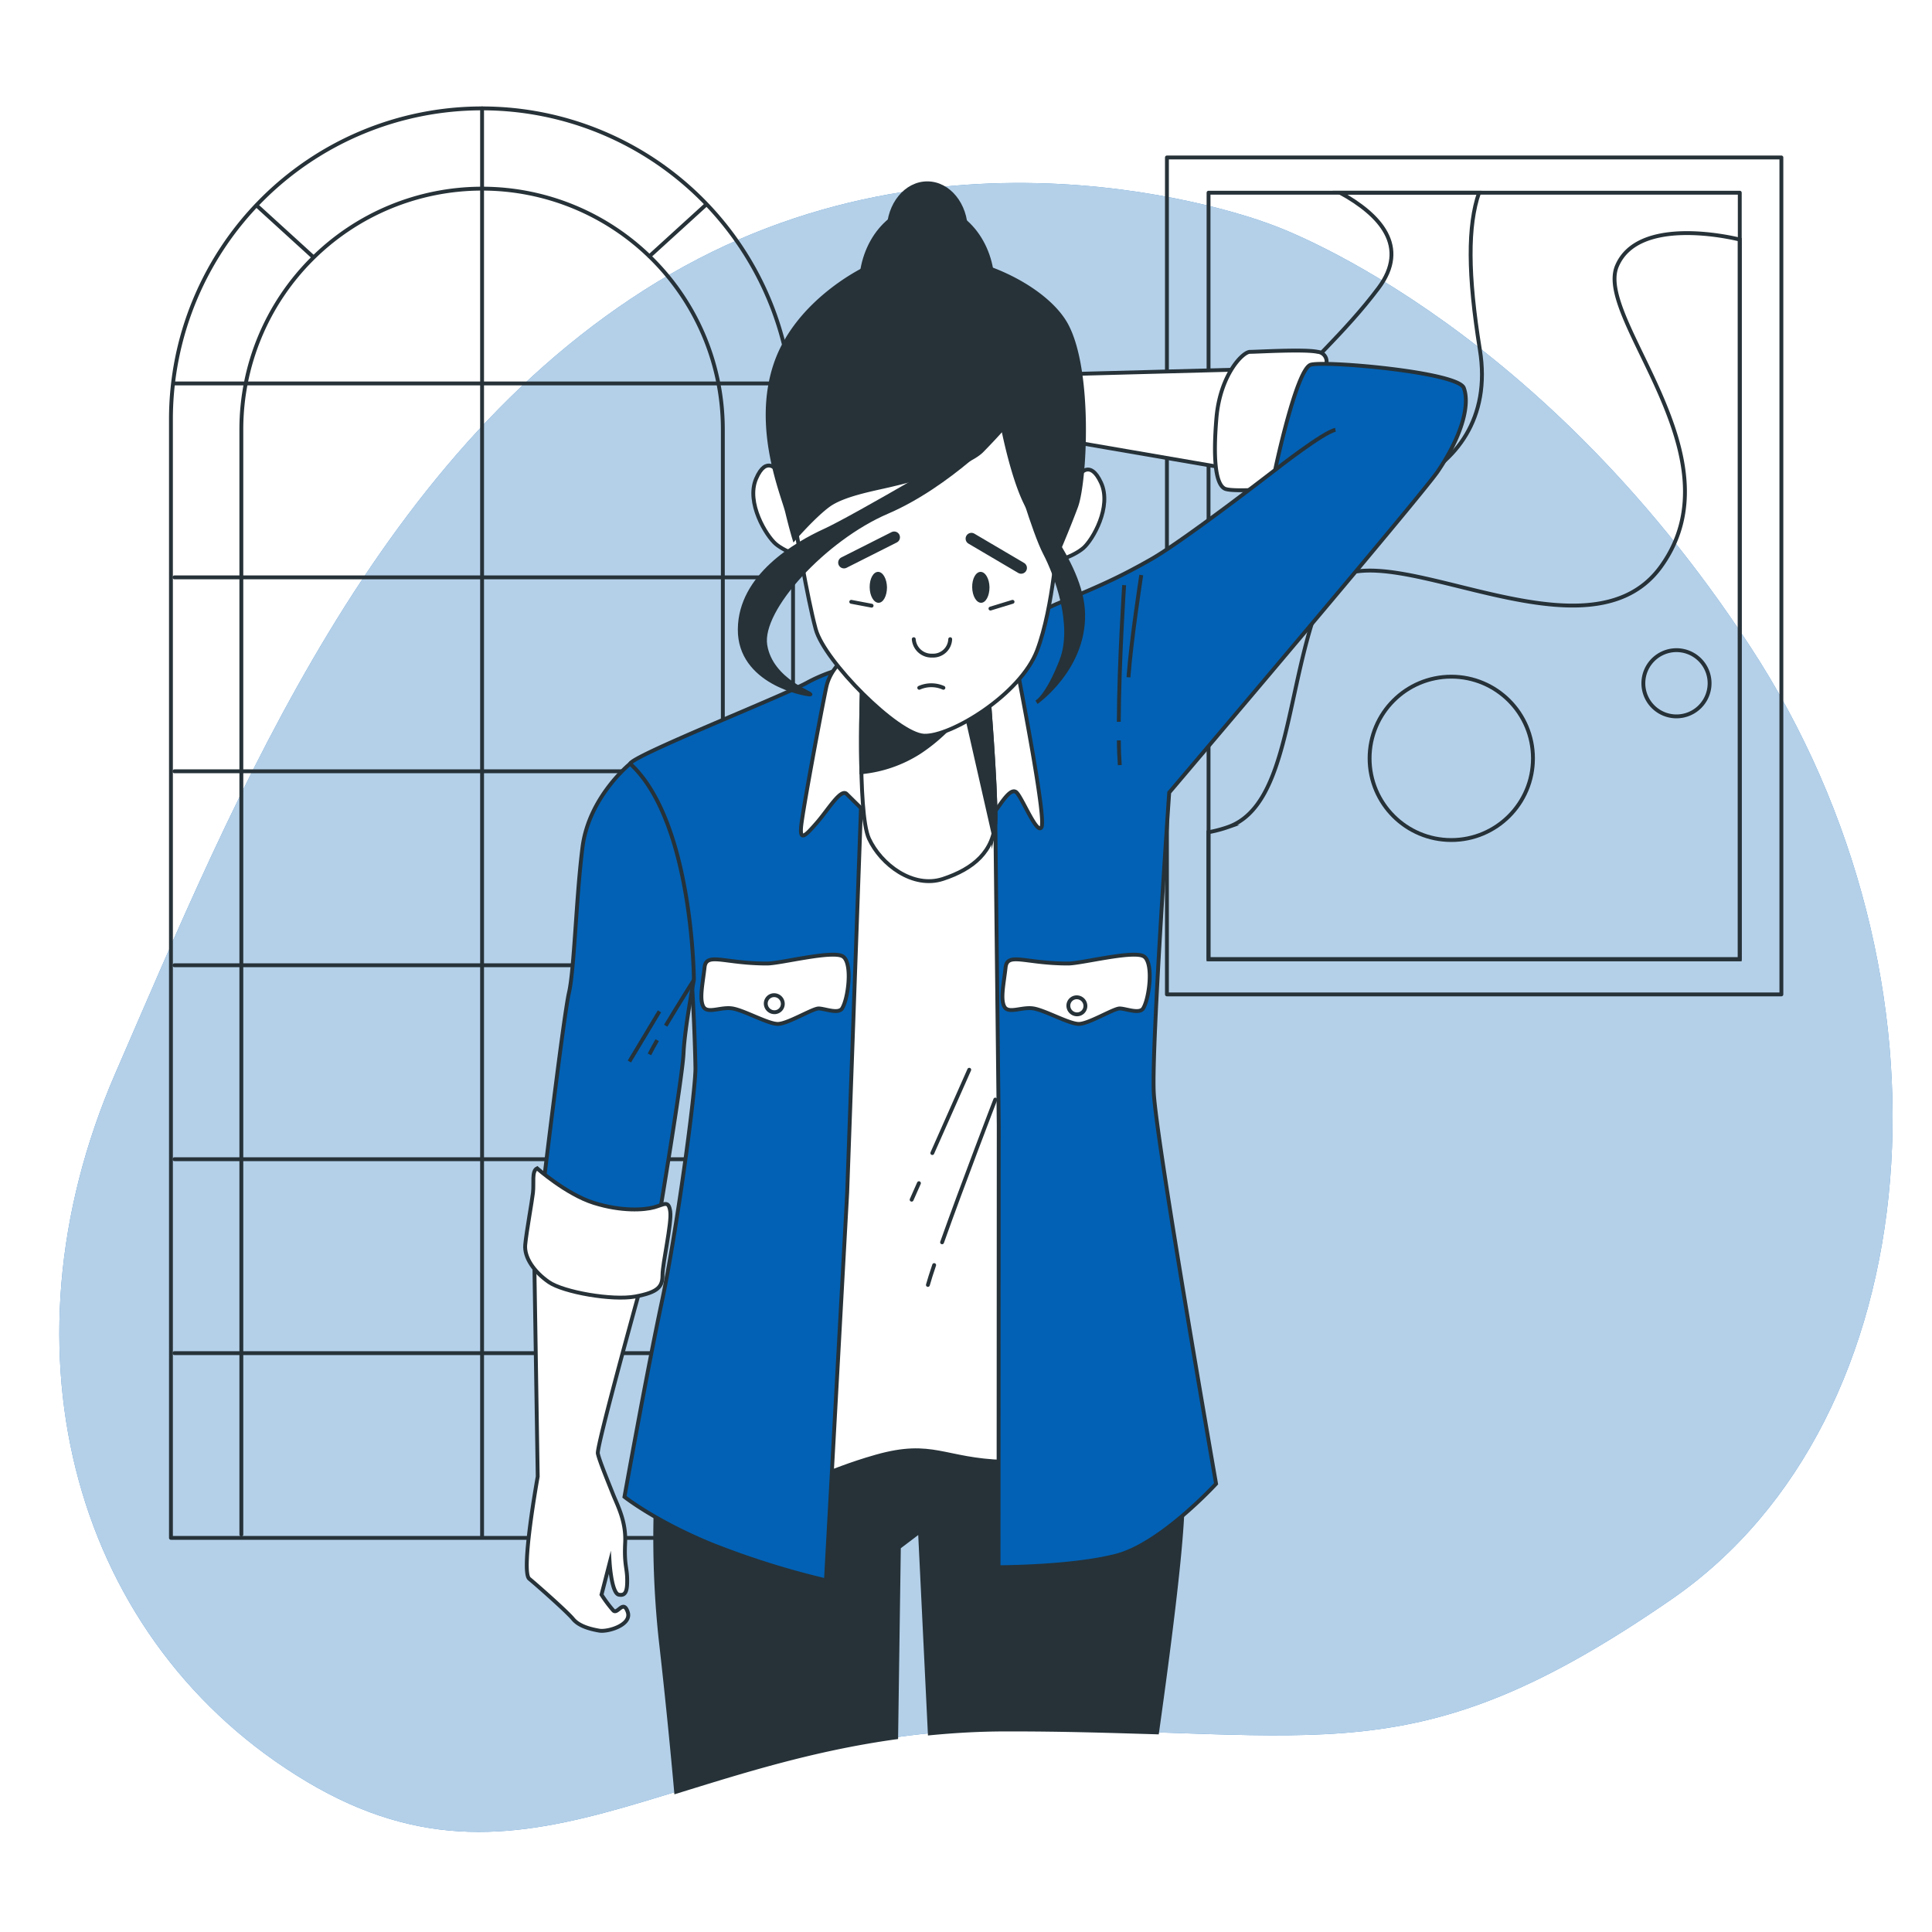 <svg class="animated" id="freepik_stories-feeling-sorry" xmlns="http://www.w3.org/2000/svg" viewBox="0 0 500 500" version="1.1" xmlns:xlink="http://www.w3.org/1999/xlink" xmlns:svgjs="http://svgjs.com/svgjs"><style>svg#freepik_stories-feeling-sorry:not(.animated) .animable {opacity: 0;}svg#freepik_stories-feeling-sorry.animated #freepik--Character--inject-33 {animation: 1.5s Infinite  linear shake;animation-delay: 0s;}            @keyframes shake {                10%, 90% {                    transform: translate3d(-1px, 0, 0);                  }                  20%, 80% {                    transform: translate3d(2px, 0, 0);                  }                  30%, 50%, 70% {                    transform: translate3d(-4px, 0, 0);                  }                  40%, 60% {                    transform: translate3d(4px, 0, 0);                  }            }        .animator-hidden { display: none; }</style><g id="freepik--background-simple--inject-33" style="transform-origin: 252.579px 260.721px 0px;" class="animable"><path d="M328.83,58.06S249.49,26.89,173.61,70.88,61.28,205.38,29.83,277.82,19.63,425.43,79.41,461.1s98.47-13.38,181-13.52,105.06,12.73,172.29-33.76,76.55-160.45,20.22-246.54S328.83,58.06,328.83,58.06Z" style="fill: rgb(2, 97, 180); transform-origin: 252.579px 260.721px 0px;" id="elz4238if4ha" class="animable"></path><g id="elqtgbylruo7"><path d="M328.83,58.06S249.49,26.89,173.61,70.88,61.28,205.38,29.83,277.82,19.63,425.43,79.41,461.1s98.47-13.38,181-13.52,105.06,12.73,172.29-33.76,76.55-160.45,20.22-246.54S328.83,58.06,328.83,58.06Z" style="fill: rgb(255, 255, 255); opacity: 0.7; transform-origin: 252.579px 260.721px 0px;" class="animable"></path></g></g><g id="freepik--Window--inject-33" style="transform-origin: 124.74px 213.025px 0px;" class="animable"><path d="M124.76,28.05h0a80.48,80.48,0,0,1,80.48,80.48V398a0,0,0,0,1,0,0h-161a0,0,0,0,1,0,0V108.53a80.48,80.48,0,0,1,80.48-80.48Z" style="fill: none; stroke: rgb(38, 50, 56); stroke-linecap: round; stroke-linejoin: round; transform-origin: 124.74px 213.025px 0px;" id="el58m2ew5mazi" class="animable"></path><path d="M62.46,397.13v-286a62.31,62.31,0,0,1,62.3-62.31h0a62.31,62.31,0,0,1,62.31,62.31v286" style="fill: none; stroke: rgb(38, 50, 56); stroke-linecap: round; stroke-linejoin: round; transform-origin: 124.765px 222.975px 0px;" id="el1ihiqyelr2s" class="animable"></path><line x1="124.76" y1="28.05" x2="124.76" y2="397.57" style="fill: none; stroke: rgb(38, 50, 56); stroke-linecap: round; stroke-linejoin: round; transform-origin: 124.76px 212.81px 0px;" id="el7n05oug90v5" class="animable"></line><line x1="45.15" y1="99.23" x2="204.16" y2="99.23" style="fill: none; stroke: rgb(38, 50, 56); stroke-linecap: round; stroke-linejoin: round; transform-origin: 124.655px 99.23px 0px;" id="elkubit8ywqkj" class="animable"></line><line x1="45.15" y1="149.42" x2="204.16" y2="149.42" style="fill: none; stroke: rgb(38, 50, 56); stroke-linecap: round; stroke-linejoin: round; transform-origin: 124.655px 149.42px 0px;" id="el1jaw3ojiuq1" class="animable"></line><line x1="45.15" y1="199.61" x2="204.16" y2="199.61" style="fill: none; stroke: rgb(38, 50, 56); stroke-linecap: round; stroke-linejoin: round; transform-origin: 124.655px 199.61px 0px;" id="el5oafrgzqzyc" class="animable"></line><line x1="45.15" y1="249.81" x2="204.16" y2="249.81" style="fill: none; stroke: rgb(38, 50, 56); stroke-linecap: round; stroke-linejoin: round; transform-origin: 124.655px 249.81px 0px;" id="elxevlz88le6" class="animable"></line><line x1="45.15" y1="300" x2="204.16" y2="300" style="fill: none; stroke: rgb(38, 50, 56); stroke-linecap: round; stroke-linejoin: round; transform-origin: 124.655px 300px 0px;" id="eljfln4ufirw" class="animable"></line><line x1="45.15" y1="350.19" x2="204.16" y2="350.19" style="fill: none; stroke: rgb(38, 50, 56); stroke-linecap: round; stroke-linejoin: round; transform-origin: 124.655px 350.19px 0px;" id="el3xhz1hg61wb" class="animable"></line><line x1="66.41" y1="53.17" x2="80.83" y2="66.3" style="fill: none; stroke: rgb(38, 50, 56); stroke-linecap: round; stroke-linejoin: round; transform-origin: 73.62px 59.735px 0px;" id="el49xtdjzbhge" class="animable"></line><line x1="182.51" y1="53.17" x2="168.09" y2="66.3" style="fill: none; stroke: rgb(38, 50, 56); stroke-linecap: round; stroke-linejoin: round; transform-origin: 175.3px 59.735px 0px;" id="el1v9h19628hd" class="animable"></line></g><g id="freepik--Picture--inject-33" style="transform-origin: 381.51px 149.05px 0px;" class="animable"><rect x="302" y="40.75" width="159.02" height="216.6" style="fill: none; stroke: rgb(38, 50, 56); stroke-linecap: round; stroke-linejoin: round; transform-origin: 381.51px 149.05px 0px;" id="el88jlkv2te25" class="animable"></rect><rect x="312.77" y="49.87" width="137.48" height="198.35" style="fill: none; stroke: rgb(38, 50, 56); stroke-linecap: round; stroke-linejoin: round; transform-origin: 381.51px 149.045px 0px;" id="el8yl1qzg0adf" class="animable"></rect><path d="M450.25,62c-2.25-.56-26.36-6.17-31.81,6.9-5.71,13.71,32,49.13,11.43,77.7s-78.85-14.85-88,8-8,53.7-24,59.42a34.22,34.22,0,0,1-5.12,1.36v32.9H450.25Z" style="fill: none; stroke: rgb(38, 50, 56); stroke-miterlimit: 10; transform-origin: 381.5px 154.304px 0px;" id="ely50qbfj4wo8" class="animable"></path><path d="M346.81,49.87c10.35,5.7,18,13.93,9.93,24.69-17.14,22.86-42.28,36.57-26.28,49.14S388.73,126,383,90.56c-3.16-19.59-3.17-32.18-.23-40.69Z" style="fill: none; stroke: rgb(38, 50, 56); stroke-miterlimit: 10; transform-origin: 354.439px 89.355px 0px;" id="elnx7yr91oso" class="animable"></path><g id="elbmw1snox5xk"><circle cx="375.59" cy="196.26" r="21.14" style="fill: none; stroke: rgb(38, 50, 56); stroke-miterlimit: 10; transform-origin: 375.59px 196.26px 0px; transform: rotate(-22.81deg);" class="animable"></circle></g><path d="M442.44,176.83a8.57,8.57,0,1,1-8.57-8.57A8.57,8.57,0,0,1,442.44,176.83Z" style="fill: none; stroke: rgb(38, 50, 56); stroke-miterlimit: 10; transform-origin: 433.87px 176.83px 0px;" id="elbhucx1ylk6b" class="animable"></path><path d="M359,106.56a6.86,6.86,0,1,1-6.85-6.86A6.85,6.85,0,0,1,359,106.56Z" style="fill: none; stroke: rgb(38, 50, 56); stroke-miterlimit: 10; transform-origin: 352.14px 106.56px 0px;" id="elp4bb3enza5b" class="animable"></path></g><g id="freepik--Plants--inject-33" style="transform-origin: 421.725px 362.846px 0px;" class="animable animator-hidden"><path d="M433.11,413.52q3.22-2.26,6.28-4.72A20.88,20.88,0,0,0,433.11,413.52Z" style="fill: rgb(38, 50, 56); transform-origin: 436.25px 411.16px 0px;" id="elbkg46lw0k3p" class="animable"></path><path d="M452.86,387.7c-3.9-2-10.87,1.7-13.64,4.45-.18.18-1.94,2.38-2.89,3.61.23-1.48.47-3,.66-4.46.54-4.34.95-8.75,1.38-13.15.13-1.35.27-2.69.42-4,.56.21,7.22,2.69,10.5,2.46,2.91-.21,6.57-1.28,8.25-3.87a5.18,5.18,0,0,0-1.74-7.51c-3.89-2-10.87,1.69-13.64,4.45-.21.21-2.74,3.38-3.35,4.22.31-3,.65-5.9,1.1-8.79a91,91,0,0,1,2.53-11.56c.26.1,7.2,2.72,10.56,2.48,2.91-.2,6.57-1.27,8.25-3.86a5.18,5.18,0,0,0-1.74-7.52c-3.89-2-10.86,1.7-13.64,4.45-.18.18-2.11,2.6-3,3.77l-.22-.12a68,68,0,0,1,4.59-11c1-1.95,2.06-3.76,3.13-5.49,1.25.62,7,3.39,10,3.51s6.67-.54,8.63-2.93a5.19,5.19,0,0,0-.9-7.66c-3.65-2.42-11,.49-14,2.92-.17.14-1.71,1.67-2.81,2.81.49-.78,1-1.59,1.48-2.32,1.83-2.76,3.68-5.17,5.33-7.3.95-1.2,1.83-2.26,2.67-3.25,1.54,0,7.73-.22,10.44-1.49s5.67-3.56,6.31-6.58a5.19,5.19,0,0,0-4.34-6.38c-4.35-.47-9.52,5.5-11.11,9.07-.14.31-1.74,5.38-1.66,5.38h.1c-.83.94-1.7,1.95-2.63,3.07-1.7,2.1-3.61,4.47-5.51,7.2a95.52,95.52,0,0,0-5.71,9.1,67.5,67.5,0,0,0-4.87,11,.57.57,0,0,0,0,.14c0-1.29,0-4.87-.07-5.15-.5-3.88-3.75-11.07-8.06-11.87a5.19,5.19,0,0,0-6,4.87c-.25,3.09,2,6.17,4.16,8.11,2.46,2.2,9.28,4.32,9.82,4.49a93.38,93.38,0,0,0-2.88,11.89c-.42,2.35-.77,4.72-1.08,7.1,0-1.11,0-2.1-.06-2.24-.51-3.88-3.76-11.07-8.06-11.87a5.19,5.19,0,0,0-6,4.88c-.25,3.08,2,6.16,4.16,8.11s8,3.9,9.52,4.39c-.11.91-.23,1.83-.34,2.74-.53,4.4-1,8.78-1.66,13.07-.22,1.51-.49,3-.76,4.47,0-1,0-1.81-.05-1.94-.5-3.88-3.75-11.07-8.06-11.87a5.19,5.19,0,0,0-6,4.88c-.25,3.08,2,6.16,4.16,8.11s7.43,3.71,9.25,4.3c-.32,1.51-.64,3-1,4.47-.28,1-.49,1.95-.82,2.92s-.62,1.93-.93,2.88c-.66,1.8-1.33,3.67-2,5.42-.3.78-.6,1.52-.9,2.27l3.42-2.32c.54-1.53,1.07-3.07,1.62-4.71.29-1,.58-1.92.87-2.9s.51-2,.78-3c.56-2.37,1-4.8,1.43-7.26,1.58.58,7.23,2.54,10.15,2.34a15,15,0,0,0,4.71-1.1c1.5-1.59,3-3.21,4.37-4.88A5,5,0,0,0,452.86,387.7Z" style="fill: rgb(38, 50, 56); transform-origin: 449.01px 362.272px 0px;" id="el1hzr7xf0cn" class="animable"></path><path d="M428.21,413.52a20.07,20.07,0,0,0-2.7-9.78,6.29,6.29,0,0,0-.07-1.15,5.18,5.18,0,0,0-6.34-4.39c-4.23,1.12-6.91,8.55-7.11,12.45,0,.23.14,2.75.26,4.33-.22-.92-.41-1.81-.64-2.76-.45-1.87-.94-3.73-1.47-5.72l-.88-2.9c-.27-1-.68-2-1-3-.84-2.29-1.8-4.56-2.81-6.84,1.63-.39,7.43-1.87,9.76-3.65s4.77-4.69,4.75-7.78a5.18,5.18,0,0,0-5.6-5.3c-4.35.47-8.13,7.4-8.92,11.23-.05.24-.31,3.05-.42,4.6-.62-1.36-1.23-2.73-1.91-4.08-1.94-3.92-4-7.83-6.1-11.73-.64-1.2-1.25-2.4-1.88-3.59.59-.14,7.51-1.75,10.12-3.75C407.55,368,410,365.07,410,362a5.18,5.18,0,0,0-5.59-5.31c-4.36.48-8.14,7.41-8.93,11.24,0,.29-.42,4.33-.46,5.37-1.37-2.64-2.72-5.29-3.93-7.94a90.58,90.58,0,0,1-4.28-11c.28-.06,7.51-1.71,10.18-3.76,2.32-1.77,4.78-4.68,4.76-7.77a5.19,5.19,0,0,0-5.6-5.31c-4.35.48-8.13,7.41-8.92,11.24,0,.25-.33,3.33-.43,4.8l-.25,0a65.94,65.94,0,0,1-2.23-11.69c-.24-2.18-.36-4.27-.42-6.31,1.38-.17,7.68-1,10.28-2.58s5.26-4.14,5.58-7.21a5.19,5.19,0,0,0-5-5.89c-4.38,0-8.89,6.47-10.1,10.19-.07.2-.5,2.33-.8,3.89,0-.92-.05-1.87-.05-2.75,0-3.31.22-6.35.43-9,.13-1.52.28-2.9.43-4.19,1.26-.87,6.33-4.44,7.89-7s2.76-6.09,1.62-9a5.19,5.19,0,0,0-7.13-2.94c-3.89,2-4.91,9.85-4.27,13.7.06.34,1.53,5.45,1.59,5.4l.08-.05c-.17,1.24-.34,2.56-.5,4-.26,2.69-.54,5.72-.62,9.05a94,94,0,0,0,.26,10.73,67.6,67.6,0,0,0,2,11.85c0,.05,0,.09,0,.14-.69-1.08-2.71-4.05-2.89-4.26-2.56-2.95-9.24-7.16-13.27-5.45a5.18,5.18,0,0,0-2.3,7.36c1.49,2.71,5,4,7.94,4.47,3.26.48,10.12-1.51,10.67-1.67a90.5,90.5,0,0,0,4.16,11.51c.94,2.18,2,4.35,3,6.51-.63-.91-1.2-1.73-1.29-1.83-2.56-3-9.24-7.17-13.27-5.46a5.18,5.18,0,0,0-2.29,7.36c1.49,2.71,5.05,4.05,7.94,4.47s8.81-1.15,10.36-1.59c.42.83.82,1.66,1.23,2.48,2,4,4,7.9,5.83,11.82.65,1.38,1.24,2.76,1.83,4.15-.55-.81-1-1.5-1.11-1.59-2.56-3-9.24-7.17-13.27-5.46a5.19,5.19,0,0,0-2.3,7.37c1.49,2.7,5,4,7.94,4.46s8.24-1,10.09-1.51c.57,1.44,1.14,2.87,1.62,4.29.31,1,.67,1.89.93,2.89s.54,2,.81,2.91c.45,1.87.92,3.8,1.32,5.63.28,1.28.52,2.5.78,3.73-.64-1.39-1.93-4.07-2.06-4.28-2.08-3.31-8-8.48-12.29-7.4a5.18,5.18,0,0,0-3.39,6.93c1.07,2.9,4.39,4.76,7.18,5.62,3.07.94,9.88.08,10.73,0,.41,2,.79,4,1.11,5.89.24,1.34.45,2.62.65,3.87l2.46-1.46c-.18-.94-.36-1.9-.56-2.89-.4-2.06-.88-4.27-1.39-6.52a55.44,55.44,0,0,0,6-2.82c1.7,1.85,5.42,3.93,7.44,5l1.76-1.18C427.94,415.66,428.2,413.73,428.21,413.52Z" style="fill: rgb(38, 50, 56); transform-origin: 397.306px 362.846px 0px;" id="elgrfqrld7hre" class="animable"></path><path d="M372.45,333.75c3.14,1.37,10.83,1.2,10.83,1.2s-1.65-5-1.79-5.34c-1.69-3.53-7-9.35-11.36-8.76a5.17,5.17,0,0,0-4.16,6.49C366.69,330.35,369.77,332.58,372.45,333.75Z" style="fill: rgb(38, 50, 56); transform-origin: 374.53px 327.883px 0px;" id="el03b4r2vvfoan" class="animable"></path><path d="M439.94,319.54c-1.06,2.91.28,6.47,1.87,8.92,1.86,2.88,8.37,7,8.38,7s1.39-5.11,1.44-5.44c.54-3.87-.7-11.67-4.64-13.58A5.19,5.19,0,0,0,439.94,319.54Z" style="fill: rgb(38, 50, 56); transform-origin: 445.656px 325.723px 0px;" id="el08am9gk7x14i" class="animable"></path></g><g id="freepik--Character--inject-33" style="transform-origin: 257.632px 256.699px 0px;" class="animable"><path d="M325.07,95.53l-48.79,1.29-1,17.11L322.14,122s.12-16,4.43-26.09" style="fill: rgb(255, 255, 255); stroke: rgb(38, 50, 56); stroke-miterlimit: 10; transform-origin: 300.925px 108.765px 0px;" id="elf1rbgpa2poe" class="animable"></path><path d="M343,94.78A2.5,2.5,0,0,0,341,91.06c-3.37-.75-15.65,0-17.52,0s-7.73,6-8.67,17.14-.1,17.14,2.15,18.26,17.51-.37,17.51-.37,3.14-13.79,6-20.13A24.2,24.2,0,0,0,343,94.78Z" style="fill: rgb(255, 255, 255); stroke: rgb(38, 50, 56); stroke-miterlimit: 10; transform-origin: 328.876px 108.802px 0px;" id="elv099sce1o" class="animable"></path><path d="M299.45,448.34c3.14-22.29,6.76-50.38,6.6-60.36-.28-17.47-.78-20.23-.78-20.23H172.38L171.05,371a247.51,247.51,0,0,0-.07,53.34c1.68,14.72,3.08,29.06,4,39.37,16.95-5.24,35.38-11.1,56.95-14.09l.7-49.19,5.46-4.14,2.54,52.3c6.3-.61,12.86-1,19.73-1C275.13,447.56,288,448,299.45,448.34Z" style="fill: rgb(38, 50, 56); stroke: rgb(38, 50, 56); stroke-miterlimit: 10; transform-origin: 237.814px 415.73px 0px;" id="el3xap3c7ek35" class="animable"></path><path d="M204.6,194.86h73.11l8.36,180.25s-10.52,3.68-26.16,3.22-18.48-5.52-33.12-1.38-15.52,7.36-26.13,5.06L190,379.71Z" style="fill: rgb(255, 255, 255); stroke: rgb(38, 50, 56); stroke-miterlimit: 10; transform-origin: 238.035px 288.818px 0px;" id="eluxt8ht66m9" class="animable"></path><path d="M241.76,327.4c-.71,2.13-1.28,3.89-1.62,5.14" style="fill: none; stroke: rgb(38, 50, 56); stroke-linecap: round; stroke-miterlimit: 10; transform-origin: 240.95px 329.97px 0px;" id="elirh1cdnbe1l" class="animable"></path><path d="M257.58,284.57s-8.51,22.12-13.77,36.94" style="fill: none; stroke: rgb(38, 50, 56); stroke-linecap: round; stroke-miterlimit: 10; transform-origin: 250.695px 303.04px 0px;" id="elnyf199wnm" class="animable"></path><line x1="237.82" y1="306.21" x2="235.93" y2="310.48" style="fill: none; stroke: rgb(38, 50, 56); stroke-linecap: round; stroke-miterlimit: 10; transform-origin: 236.875px 308.345px 0px;" id="el77eju1te25" class="animable"></line><line x1="250.84" y1="276.85" x2="241.28" y2="298.41" style="fill: none; stroke: rgb(38, 50, 56); stroke-linecap: round; stroke-miterlimit: 10; transform-origin: 246.06px 287.63px 0px;" id="elpyj6ck8zr0b" class="animable"></line><path d="M257.56,209.94l.91,81.24-.05,114.41s19,0,30.51-3S314.72,384,314.72,384s-15.57-89.07-16.13-101.37,4-77.52,4-77.52,65.33-76.94,69.5-83.1c6.55-9.69,8.29-17.52,6.74-21.62s-35.89-7.08-39.6-6S330,121.62,330,121.62s-23.56,18.26-32.06,23.1-13.68,7.08-24.41,11.55a73.91,73.91,0,0,0-19.19,12.3Z" style="fill: rgb(2, 97, 180); stroke: rgb(38, 50, 56); stroke-miterlimit: 10; transform-origin: 316.85px 249.879px 0px;" id="elshki8v3kpvj" class="animable"></path><path d="M289.56,191.61c0,2.34.11,4.51.24,6.4" style="fill: none; stroke: rgb(38, 50, 56); stroke-miterlimit: 10; transform-origin: 289.68px 194.81px 0px;" id="elnnci1tcrh3" class="animable"></path><path d="M290.93,151.43s-1.32,19.72-1.39,35.37" style="fill: none; stroke: rgb(38, 50, 56); stroke-miterlimit: 10; transform-origin: 290.235px 169.115px 0px;" id="el2uc3nu0b9s1" class="animable"></path><path d="M295.36,148.82s-2.71,17.52-3.31,26.46" style="fill: none; stroke: rgb(38, 50, 56); stroke-miterlimit: 10; transform-origin: 293.705px 162.05px 0px;" id="el8gqjdut6d6g" class="animable"></path><path d="M330,121.62s12.58-9.86,15.61-10.37" style="fill: none; stroke: rgb(38, 50, 56); stroke-miterlimit: 10; transform-origin: 337.805px 116.435px 0px;" id="elsjb0nwayice" class="animable"></path><path d="M222.87,207.7l-3.62,101L213.75,409a213.06,213.06,0,0,1-29.59-9.32c-14.63-6-22.55-12.3-22.55-12.3s5.82-32.42,9.64-50.31,8.82-54.78,8.73-60.74-.88-31.68-3.33-45.47-13.54-31.31-13.57-33.17,38.49-17.14,45.51-20.87a41.4,41.4,0,0,1,12.6-4.47l1.88.74Z" style="fill: rgb(2, 97, 180); stroke: rgb(38, 50, 56); stroke-miterlimit: 10; transform-origin: 192.34px 290.675px 0px;" id="el9tuynrg6vo" class="animable"></path><path d="M222.24,167.83s-7,3.35-8.41,10.06-6.2,32.42-6.51,36.15,1.15,2.24,4.08-1.12,6.19-8.94,7.71-7.45l7.19,7.08h27.58a8.82,8.82,0,0,0,3.68-2.61c1.46-1.86,4-6.34,5.52-4.85s5.39,11.19,6.47,8.95-4.19-29.81-5.82-38.39S247.49,161.86,222.24,167.83Z" style="fill: rgb(255, 255, 255); stroke: rgb(38, 50, 56); stroke-miterlimit: 10; transform-origin: 238.487px 190.746px 0px;" id="ellnxhsfuo0x" class="animable"></path><path d="M223.12,176.4s-1.33,33.91,1.76,40.62,11.39,13,19.17,10.44,13.31-7.09,13.55-15.28S255.54,176,255.54,176Z" style="fill: rgb(255, 255, 255); stroke: rgb(38, 50, 56); stroke-miterlimit: 10; transform-origin: 240.226px 202.022px 0px;" id="el9sb305sy9er" class="animable"></path><path d="M257.6,212.18c.24-8.2-2.06-36.15-2.06-36.15l-32.42.37s-.48,12.23-.19,23.45a33.89,33.89,0,0,0,15-5.18,45.34,45.34,0,0,0,11.82-11.34l7.36,32.39A16.33,16.33,0,0,0,257.6,212.18Z" style="fill: rgb(38, 50, 56); stroke: rgb(38, 50, 56); stroke-miterlimit: 10; transform-origin: 240.227px 195.875px 0px;" id="elgb4g7vyjub" class="animable"></path><path d="M201.16,121.82s-2.82-4.13-5.48,2.07,2.64,14.82,5.09,16.89,9,4.82,9,1.72-2.68-16.54-4.82-21.36S201.16,121.82,201.16,121.82Z" style="fill: rgb(255, 255, 255); stroke: rgb(38, 50, 56); stroke-miterlimit: 10; transform-origin: 202.361px 131.527px 0px;" id="el29xhyzix03h" class="animable"></path><path d="M279.4,122.86s2.69-4.14,5.55,2.07-2.18,14.81-4.56,16.88-8.88,4.83-8.93,1.72,2.15-16.54,4.14-21.36S279.4,122.86,279.4,122.86Z" style="fill: rgb(255, 255, 255); stroke: rgb(38, 50, 56); stroke-miterlimit: 10; transform-origin: 278.632px 132.56px 0px;" id="el7oi76mf1hub" class="animable"></path><path d="M205.87,136.3s3,18.26,5.24,26.53,21.11,27.23,28,27.57,25-10.68,29.29-22.05,5.39-29.64,5.38-30.67,2.34-25.85-4.34-34.81-34.58-7.58-48.25-.34S200.11,120.79,205.87,136.3Z" style="fill: rgb(255, 255, 255); stroke: rgb(38, 50, 56); stroke-miterlimit: 10; transform-origin: 239.037px 143.513px 0px;" id="elggagsojwnor" class="animable"></path><path d="M229.55,152c0,2.19-.94,4-2.18,4s-2.27-1.77-2.3-4,.94-4,2.18-4S229.51,149.79,229.55,152Z" style="fill: rgb(38, 50, 56); transform-origin: 227.31px 152px 0px;" id="el9h1ehh5dw15" class="animable"></path><path d="M256.08,152c0,2.19-.94,4-2.17,4s-2.27-1.77-2.31-4,.94-4,2.18-4S256.05,149.79,256.08,152Z" style="fill: rgb(38, 50, 56); transform-origin: 253.839px 152px 0px;" id="elp0s0gmzyol" class="animable"></path><line x1="231.41" y1="139.05" x2="218.42" y2="145.6" style="fill: none; stroke: rgb(38, 50, 56); stroke-linecap: round; stroke-miterlimit: 10; stroke-width: 3px; transform-origin: 224.915px 142.325px 0px;" id="elakwvv0sbood" class="animable"></line><line x1="251.4" y1="139.4" x2="264.27" y2="146.98" style="fill: none; stroke: rgb(38, 50, 56); stroke-linecap: round; stroke-miterlimit: 10; stroke-width: 3px; transform-origin: 257.835px 143.19px 0px;" id="elfwrgx4sqbdj" class="animable"></line><path d="M245.91,165.42a4.42,4.42,0,0,1-4.65,4.25,4.59,4.59,0,0,1-4.78-4.25" style="fill: none; stroke: rgb(38, 50, 56); stroke-linecap: round; stroke-miterlimit: 10; transform-origin: 241.195px 167.548px 0px;" id="elfp81ynqyznl" class="animable"></path><path d="M237.9,178a7.72,7.72,0,0,1,6.25,0" style="fill: none; stroke: rgb(38, 50, 56); stroke-linecap: round; stroke-miterlimit: 10; transform-origin: 241.025px 177.67px 0px;" id="eldywi6klaus5" class="animable"></path><line x1="220.3" y1="155.75" x2="225.57" y2="156.75" style="fill: none; stroke: rgb(38, 50, 56); stroke-linecap: round; stroke-miterlimit: 10; transform-origin: 222.935px 156.25px 0px;" id="elqxwfwucspmj" class="animable"></line><line x1="262.05" y1="155.75" x2="256.33" y2="157.5" style="fill: none; stroke: rgb(38, 50, 56); stroke-linecap: round; stroke-miterlimit: 10; transform-origin: 259.19px 156.625px 0px;" id="elzgpfnn5y4zj" class="animable"></line><path d="M224.11,69.44s-17.79,8.28-23.39,24.82,1.92,33.77,3,38.25,1.83,6.89,1.83,6.89,5.08-5.86,8.83-8.62,11.3-4.13,15.77-5.17,19.91-4.82,24-9,5.42-5.86,5.42-5.86,3.38,17.57,7.94,22.74a25.66,25.66,0,0,1,5.68,10.68s3-6.89,5.31-13.09,3.93-34.81-2.47-46.87S242.58,60.49,224.11,69.44Z" style="fill: rgb(38, 50, 56); stroke: rgb(38, 50, 56); stroke-miterlimit: 10; transform-origin: 239.604px 105.223px 0px;" id="eldr2g3h3sa2" class="animable"></path><path d="M259.57,110.8s-13.9,14.81-30,21.71-33,25.15-31.51,34.46,12.95,12.75,11.57,12.75-18.31-3.1-18.18-16.89,14.47-22.05,22-25.5S252.75,115.28,259.57,110.8Z" style="fill: rgb(38, 50, 56); stroke: rgb(38, 50, 56); stroke-miterlimit: 10; transform-origin: 225.51px 145.26px 0px;" id="eln2vivxe5ovc" class="animable"></path><path d="M262.83,121.14s4.74,16.54,7.59,22,7.87,18.61,4.23,27.91-6.38,10.68-6.38,10.68,12.27-8.61,12.05-22.74S265.05,130.78,262.83,121.14Z" style="fill: rgb(38, 50, 56); stroke: rgb(38, 50, 56); stroke-miterlimit: 10; transform-origin: 271.576px 151.435px 0px;" id="elcbsgjuh2k9p" class="animable"></path><g id="elhtyh209t6d4"><ellipse cx="239.86" cy="73.99" rx="17.05" ry="20.51" style="fill: rgb(38, 50, 56); stroke: rgb(38, 50, 56); stroke-miterlimit: 10; transform-origin: 239.86px 73.99px 0px; transform: rotate(-87.97deg);" class="animable"></ellipse></g><g id="elwsnm5q7of0l"><ellipse cx="239.98" cy="59.68" rx="9.99" ry="12.24" style="fill: rgb(38, 50, 56); stroke: rgb(38, 50, 56); stroke-miterlimit: 10; transform-origin: 239.98px 59.68px 0px; transform: rotate(-88.19deg);" class="animable"></ellipse></g><path d="M138.27,325.84l.89,56.28s-4.45,24.59-2.19,26.46,9.83,8.57,11.35,10.43,4.51,2.61,6.75,3,8.55-1.49,7.38-4.84-2.6.74-3.73-.38a32.87,32.87,0,0,1-3.05-4.09l2.11-8.2s.49,7.82,2.36,8.2,2.22-1.12,2.17-4.1-.8-3.73-.52-9.32-2-9.69-3.18-12.67-3.49-8.57-3.89-10.44,11.94-46.21,11.94-46.21S158.55,335.16,138.27,325.84Z" style="fill: rgb(255, 255, 255); stroke: rgb(38, 50, 56); stroke-miterlimit: 10; transform-origin: 151.495px 373.95px 0px;" id="elurq3bo6uwv7" class="animable"></path><path d="M163.08,197.64s-10.67,8.57-12.33,21.62-2.11,31.67-3.5,37.64-7,52.92-7,52.92,5.3,5.21,9.8,7.45,14.54.37,16,0a31.7,31.7,0,0,0,4.44-1.86s6.13-36.53,6.41-42.86,2.68-19,2.68-19S179.34,212.55,163.08,197.64Z" style="fill: rgb(2, 97, 180); stroke: rgb(38, 50, 56); stroke-miterlimit: 10; transform-origin: 159.915px 257.997px 0px;" id="el6c5l8lx26sa" class="animable"></path><path d="M170.08,269.19c-.82,1.44-1.53,2.71-2,3.68" style="fill: none; stroke: rgb(38, 50, 56); stroke-miterlimit: 10; transform-origin: 169.08px 271.03px 0px;" id="elo8rd8xwi7f" class="animable"></path><path d="M179.62,253.54s-3.93,6.21-7.34,11.91" style="fill: none; stroke: rgb(38, 50, 56); stroke-miterlimit: 10; transform-origin: 175.95px 259.495px 0px;" id="el77j0qwzb2qg" class="animable"></path><line x1="170.67" y1="261.74" x2="162.88" y2="274.72" style="fill: none; stroke: rgb(38, 50, 56); stroke-miterlimit: 10; transform-origin: 166.775px 268.23px 0px;" id="elc2e3intsm2p" class="animable"></line><path d="M139,302.36s7.56,6.71,14.68,8.95,13.07,1.86,15.67,1.12,3.69-1.87,4.11,1.11-2,13.42-2,16.4-1,4.47-7,5.59-18.65-1.12-22.42-3.73-6.43-6.33-6.11-9.69,1.69-10.8,2-13.41S137.54,303.11,139,302.36Z" style="fill: rgb(255, 255, 255); stroke: rgb(38, 50, 56); stroke-miterlimit: 10; transform-origin: 154.706px 319.093px 0px;" id="el2pa8s9iiwgx" class="animable"></path><path d="M218.4,247.73a2,2,0,0,0-.29-.22c-2.64-1.65-16.17,1.85-19.6,1.85-11.13,0-15.73-3-16.17,1s-1.39,8.1-.34,10.12,4.55,0,7.59.51,9.17,4,11.7,4,9-4,10.56-4,5.08,1.51,6.08,0C219.5,258.52,220.6,249.84,218.4,247.73Z" style="fill: rgb(255, 255, 255); stroke: rgb(38, 50, 56); stroke-miterlimit: 10; transform-origin: 200.58px 256.029px 0px;" id="el0o9f63a73vj" class="animable"></path><path d="M202.59,259.75a2.16,2.16,0,0,1-2.17,2.21,2.25,2.25,0,0,1-2.24-2.21,2.16,2.16,0,0,1,2.17-2.2A2.25,2.25,0,0,1,202.59,259.75Z" style="fill: none; stroke: rgb(38, 50, 56); stroke-linecap: round; stroke-miterlimit: 10; transform-origin: 200.385px 259.755px 0px;" id="el3seu9au5wlh" class="animable"></path><path d="M296.31,247.73a2,2,0,0,0-.29-.22c-2.65-1.65-16.17,1.85-19.6,1.85-11.13,0-15.73-3-16.17,1s-1.39,8.1-.35,10.12,4.56,0,7.6.51,9.17,4,11.7,4,9-4,10.56-4,5.08,1.51,6.08,0C297.4,258.52,298.51,249.84,296.31,247.73Z" style="fill: rgb(255, 255, 255); stroke: rgb(38, 50, 56); stroke-miterlimit: 10; transform-origin: 278.488px 256.029px 0px;" id="elmbwzp7twtz" class="animable"></path><path d="M280.9,260.31a2.16,2.16,0,0,1-2.17,2.2,2.25,2.25,0,0,1-2.24-2.2,2.16,2.16,0,0,1,2.17-2.21A2.25,2.25,0,0,1,280.9,260.31Z" style="fill: none; stroke: rgb(38, 50, 56); stroke-linecap: round; stroke-miterlimit: 10; transform-origin: 278.695px 260.305px 0px;" id="elbrdbb5ahdjc" class="animable"></path></g><g id="freepik--bubble-speech--inject-33" style="transform-origin: 127.995px 110.255px 0px;" class="animable animator-hidden"><path d="M166.39,86.56H88.65a5.87,5.87,0,0,0-5.87,5.87v24.94a5.86,5.86,0,0,0,5.87,5.86h64.18l16.47,12.2-5.66-12.2h2.75a5.86,5.86,0,0,0,5.87-5.86V92.43A5.87,5.87,0,0,0,166.39,86.56Z" style="fill: rgb(38, 50, 56); stroke: rgb(38, 50, 56); stroke-miterlimit: 10; transform-origin: 127.52px 110.995px 0px;" id="elritgi2ln68h" class="animable"></path><path d="M167.35,85.08H89.61a5.86,5.86,0,0,0-5.87,5.86v24.94a5.86,5.86,0,0,0,5.87,5.86h64.18l15.51,13.69-4.7-13.69h2.75a5.86,5.86,0,0,0,5.86-5.86V90.94A5.86,5.86,0,0,0,167.35,85.08Z" style="fill: rgb(255, 255, 255); stroke: rgb(38, 50, 56); stroke-miterlimit: 10; transform-origin: 128.475px 110.255px 0px;" id="elo1umuk0mmlm" class="animable"></path><path d="M96.81,94.62v16.65H95V94.62Z" style="fill: rgb(38, 50, 56); transform-origin: 95.905px 102.945px 0px;" id="elvoujsilfwwp" class="animable"></path><path d="M99.69,99h-.76l.59-2.09h-.69V94.62h1.79v2.12Z" style="fill: rgb(38, 50, 56); transform-origin: 99.725px 96.81px 0px;" id="el6g94ohy7yts" class="animable"></path><path d="M108.65,111.24h-1.78L104.11,98v13.27h-1.62V94.62h2.6l2.73,13.29,2.64-13.29h2.59v16.65h-1.76V97.88Z" style="fill: rgb(38, 50, 56); transform-origin: 107.77px 102.945px 0px;" id="elylmu9d6096i" class="animable"></path><path d="M125.84,98.62v.45h-1.76v-.55c0-1.5-.57-2.37-1.9-2.37s-1.9.87-1.9,2.35c0,3.73,5.58,4.09,5.58,8.77,0,2.52-1.21,4.16-3.75,4.16s-3.74-1.64-3.74-4.16v-1h1.74v1.05c0,1.49.62,2.37,2,2.37s2-.88,2-2.37c0-3.71-5.56-4.07-5.56-8.75,0-2.57,1.18-4.16,3.68-4.16S125.84,96.1,125.84,98.62Z" style="fill: rgb(38, 50, 56); transform-origin: 122.115px 102.92px 0px;" id="elq39lbz1i24" class="animable"></path><path d="M127.34,98.64c0-2.54,1.26-4.18,3.8-4.18S135,96.1,135,98.64v8.61c0,2.52-1.26,4.18-3.83,4.18s-3.8-1.66-3.8-4.18Zm1.83,8.7c0,1.52.64,2.4,2,2.4s2-.88,2-2.4V98.55c0-1.5-.61-2.4-2-2.4s-2,.9-2,2.4Z" style="fill: rgb(38, 50, 56); transform-origin: 131.17px 102.945px 0px;" id="el6u1v37qaqxc" class="animable"></path><path d="M140.44,94.62c2.61,0,3.7,1.33,3.7,3.81v1.35c0,1.83-.64,3-2.06,3.43,1.52.45,2.09,1.68,2.09,3.47v2.59a4.18,4.18,0,0,0,.33,2h-1.88a4.46,4.46,0,0,1-.31-2v-2.61c0-1.88-.88-2.47-2.42-2.47h-1.31v7.11h-1.85V94.62Zm-.48,7.85c1.47,0,2.35-.48,2.35-2.28v-1.6c0-1.49-.54-2.28-1.92-2.28h-1.81v6.16Z" style="fill: rgb(38, 50, 56); transform-origin: 140.615px 102.96px 0px;" id="elggi35ejknzm" class="animable"></path><path d="M149.8,94.62c2.62,0,3.71,1.33,3.71,3.81v1.35c0,1.83-.64,3-2.07,3.43,1.52.45,2.09,1.68,2.09,3.47v2.59a4.18,4.18,0,0,0,.34,2H152a4.33,4.33,0,0,1-.31-2v-2.61c0-1.88-.88-2.47-2.43-2.47H148v7.11h-1.86V94.62Zm-.47,7.85c1.47,0,2.35-.48,2.35-2.28v-1.6c0-1.49-.55-2.28-1.93-2.28H148v6.16Z" style="fill: rgb(38, 50, 56); transform-origin: 150.005px 102.96px 0px;" id="elz7v2on5dzw" class="animable"></path><path d="M158.17,105.3l-3.52-10.68h1.93l2.59,8.18,2.61-8.18h1.76L160,105.3v6h-1.83Z" style="fill: rgb(38, 50, 56); transform-origin: 159.095px 102.96px 0px;" id="el5pofy87l2wa" class="animable"></path></g><defs>     <filter id="active" height="200%">         <feMorphology in="SourceAlpha" result="DILATED" operator="dilate" radius="2"></feMorphology>                <feFlood flood-color="#32DFEC" flood-opacity="1" result="PINK"></feFlood>        <feComposite in="PINK" in2="DILATED" operator="in" result="OUTLINE"></feComposite>        <feMerge>            <feMergeNode in="OUTLINE"></feMergeNode>            <feMergeNode in="SourceGraphic"></feMergeNode>        </feMerge>    </filter>    <filter id="hover" height="200%">        <feMorphology in="SourceAlpha" result="DILATED" operator="dilate" radius="2"></feMorphology>                <feFlood flood-color="#ff0000" flood-opacity="0.5" result="PINK"></feFlood>        <feComposite in="PINK" in2="DILATED" operator="in" result="OUTLINE"></feComposite>        <feMerge>            <feMergeNode in="OUTLINE"></feMergeNode>            <feMergeNode in="SourceGraphic"></feMergeNode>        </feMerge>            <feColorMatrix type="matrix" values="0   0   0   0   0                0   1   0   0   0                0   0   0   0   0                0   0   0   1   0 "></feColorMatrix>    </filter></defs></svg>